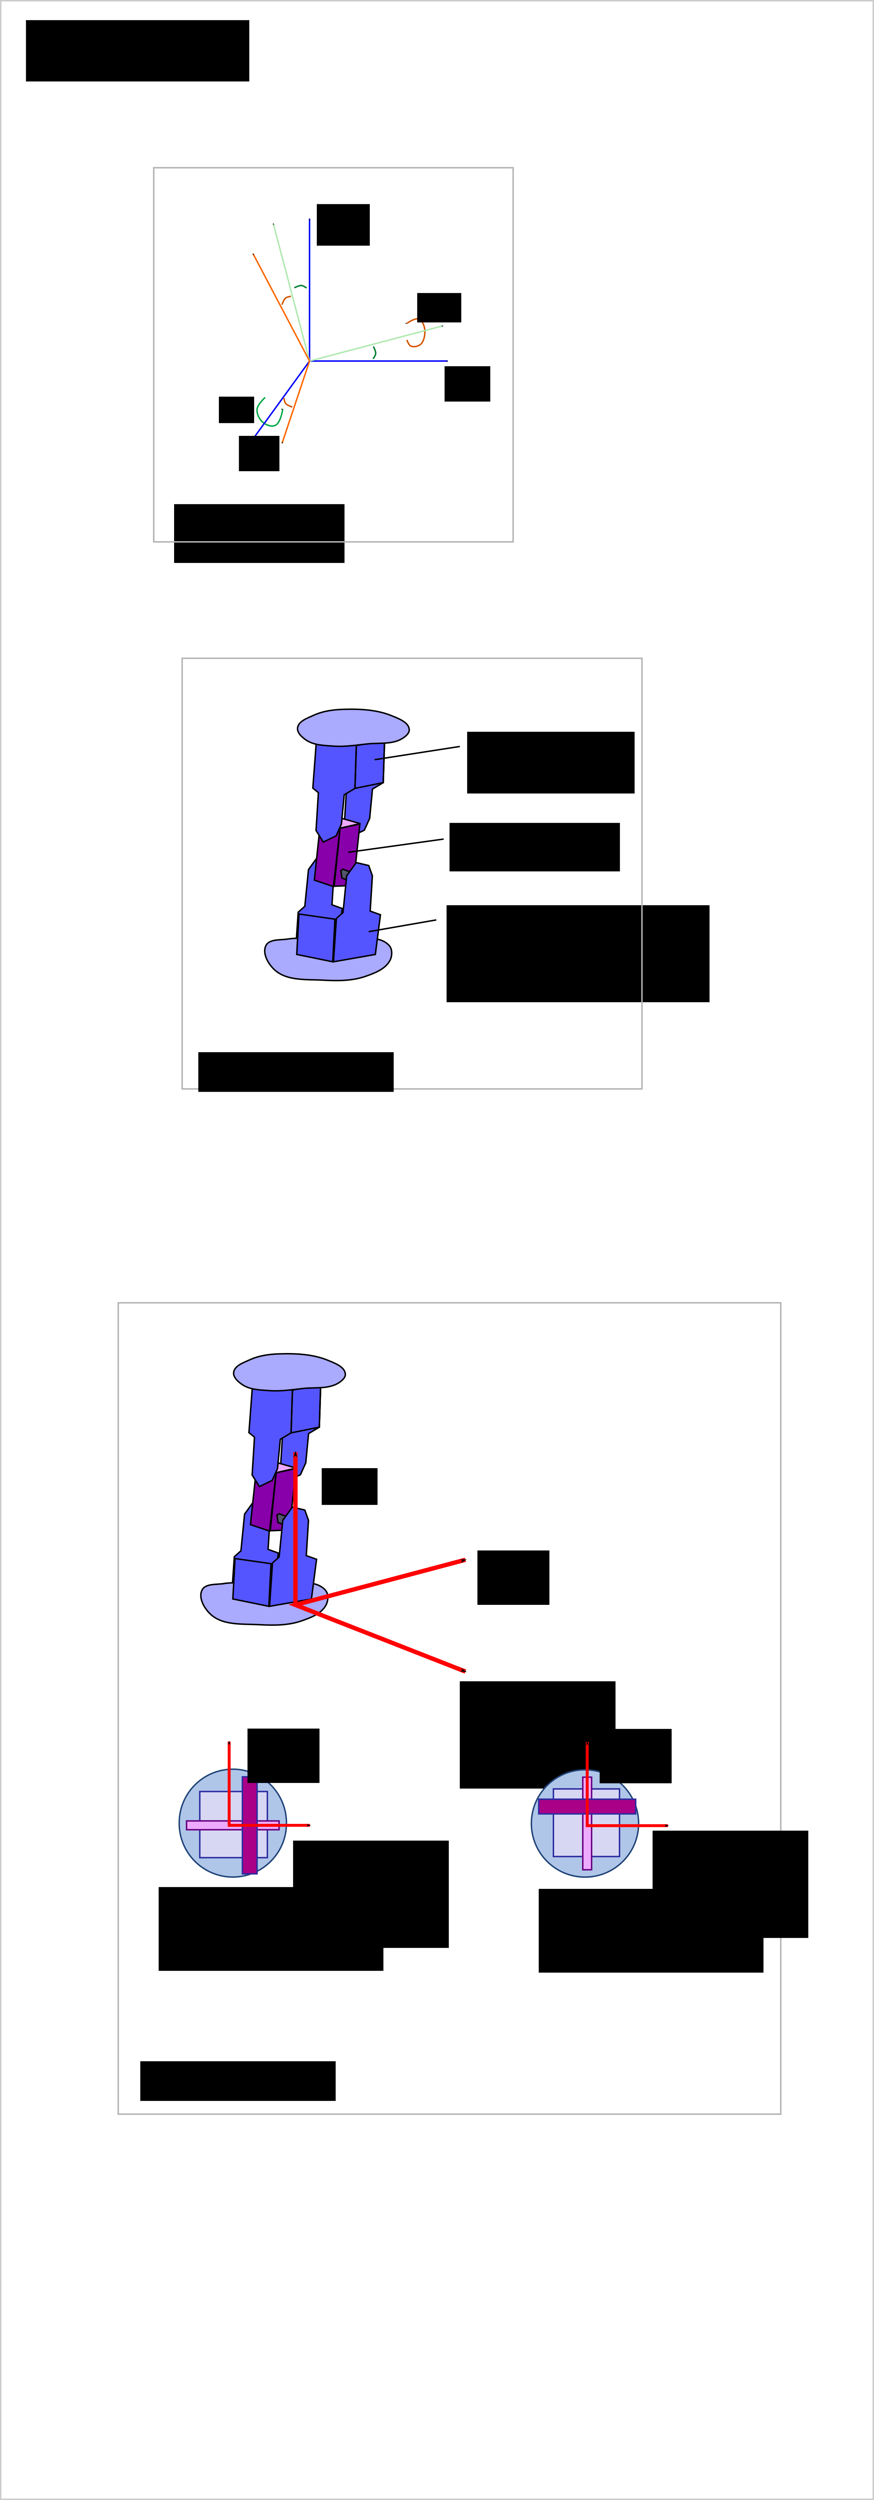 <?xml version="1.0" encoding="UTF-8" standalone="no"?>
<!-- Created with Inkscape (http://www.inkscape.org/) -->

<svg
   xmlns:dc="http://purl.org/dc/elements/1.1/"
   xmlns:cc="http://creativecommons.org/ns#"
   xmlns:rdf="http://www.w3.org/1999/02/22-rdf-syntax-ns#"
   xmlns:svg="http://www.w3.org/2000/svg"
   xmlns="http://www.w3.org/2000/svg"
   xmlns:sodipodi="http://sodipodi.sourceforge.net/DTD/sodipodi-0.dtd"
   xmlns:inkscape="http://www.inkscape.org/namespaces/inkscape"
   width="601"
   height="1718.125"
   id="svg2"
   version="1.1"
   inkscape:version="0.48.3.1 r9886"
   sodipodi:docname="gimbal_parameters.svg">
  <defs
     id="defs4">
    <marker
       inkscape:stockid="Arrow1Send"
       orient="auto"
       refY="0.0"
       refX="0.0"
       id="Arrow1Send"
       style="overflow:visible;">
      <path
         id="path3803"
         d="M 0.0,0.0 L 5.0,-5.0 L -12.5,0.0 L 5.0,5.0 L 0.0,0.0 z "
         style="fill-rule:evenodd;stroke:#000000;stroke-width:1.0pt;"
         transform="scale(0.2) rotate(180) translate(6,0)" />
    </marker>
    <marker
       inkscape:stockid="Arrow1Mend"
       orient="auto"
       refY="0.0"
       refX="0.0"
       id="Arrow1Mend"
       style="overflow:visible;">
      <path
         id="path3797"
         d="M 0.0,0.0 L 5.0,-5.0 L -12.5,0.0 L 5.0,5.0 L 0.0,0.0 z "
         style="fill-rule:evenodd;stroke:#000000;stroke-width:1.0pt;"
         transform="scale(0.4) rotate(180) translate(10,0)" />
    </marker>
    <marker
       inkscape:stockid="Arrow1Mstart"
       orient="auto"
       refY="0.0"
       refX="0.0"
       id="Arrow1Mstart"
       style="overflow:visible">
      <path
         id="path3794"
         d="M 0.0,0.0 L 5.0,-5.0 L -12.5,0.0 L 5.0,5.0 L 0.0,0.0 z "
         style="fill-rule:evenodd;stroke:#000000;stroke-width:1.0pt"
         transform="scale(0.4) translate(10,0)" />
    </marker>
    <marker
       inkscape:stockid="Arrow1Mstart"
       orient="auto"
       refY="0"
       refX="0"
       id="Arrow1Mstart-7"
       style="overflow:visible">
      <path
         inkscape:connector-curvature="0"
         id="path3794-7"
         d="M 0,0 5,-5 -12.5,0 5,5 0,0 z"
         style="fill-rule:evenodd;stroke:#000000;stroke-width:1pt"
         transform="matrix(0.4,0,0,0.4,4,0)" />
    </marker>
    <marker
       inkscape:stockid="Arrow1Mend"
       orient="auto"
       refY="0"
       refX="0"
       id="Arrow1Mend-3"
       style="overflow:visible">
      <path
         inkscape:connector-curvature="0"
         id="path3797-8"
         d="M 0,0 5,-5 -12.5,0 5,5 0,0 z"
         style="fill-rule:evenodd;stroke:#000000;stroke-width:1pt"
         transform="matrix(-0.4,0,0,-0.4,-4,0)" />
    </marker>
    <marker
       inkscape:stockid="Arrow1Send"
       orient="auto"
       refY="0"
       refX="0"
       id="Arrow1Send-8"
       style="overflow:visible">
      <path
         inkscape:connector-curvature="0"
         id="path3803-4"
         d="M 0,0 5,-5 -12.5,0 5,5 0,0 z"
         style="fill-rule:evenodd;stroke:#000000;stroke-width:1pt"
         transform="matrix(-0.2,0,0,-0.2,-1.2,0)" />
    </marker>
    <marker
       inkscape:stockid="Arrow1Mend"
       orient="auto"
       refY="0"
       refX="0"
       id="Arrow1Mend-3-3"
       style="overflow:visible">
      <path
         inkscape:connector-curvature="0"
         id="path3797-8-6"
         d="M 0,0 5,-5 -12.5,0 5,5 0,0 z"
         style="fill-rule:evenodd;stroke:#000000;stroke-width:1pt"
         transform="matrix(-0.4,0,0,-0.4,-4,0)" />
    </marker>
    <marker
       inkscape:stockid="Arrow1Send"
       orient="auto"
       refY="0"
       refX="0"
       id="Arrow1Send-5"
       style="overflow:visible">
      <path
         inkscape:connector-curvature="0"
         id="path3803-1"
         d="M 0,0 5,-5 -12.5,0 5,5 0,0 z"
         style="fill-rule:evenodd;stroke:#000000;stroke-width:1pt"
         transform="matrix(-0.2,0,0,-0.2,-1.2,0)" />
    </marker>
    <marker
       inkscape:stockid="Arrow1Send"
       orient="auto"
       refY="0"
       refX="0"
       id="Arrow1Send-0"
       style="overflow:visible">
      <path
         inkscape:connector-curvature="0"
         id="path3803-5"
         d="M 0,0 5,-5 -12.5,0 5,5 0,0 z"
         style="fill-rule:evenodd;stroke:#000000;stroke-width:1pt"
         transform="matrix(-0.2,0,0,-0.2,-1.2,0)" />
    </marker>
    <marker
       inkscape:stockid="Arrow1Mstart"
       orient="auto"
       refY="0"
       refX="0"
       id="Arrow1Mstart-7-2"
       style="overflow:visible">
      <path
         inkscape:connector-curvature="0"
         id="path3794-7-6"
         d="M 0,0 5,-5 -12.5,0 5,5 0,0 z"
         style="fill-rule:evenodd;stroke:#000000;stroke-width:1pt"
         transform="matrix(0.4,0,0,0.4,4,0)" />
    </marker>
    <marker
       inkscape:stockid="Arrow1Mend"
       orient="auto"
       refY="0"
       refX="0"
       id="Arrow1Mend-3-3-3"
       style="overflow:visible">
      <path
         inkscape:connector-curvature="0"
         id="path3797-8-6-5"
         d="M 0,0 5,-5 -12.5,0 5,5 0,0 z"
         style="fill-rule:evenodd;stroke:#000000;stroke-width:1pt"
         transform="matrix(-0.4,0,0,-0.4,-4,0)" />
    </marker>
  </defs>
  <sodipodi:namedview
     id="base"
     pagecolor="#ffffff"
     bordercolor="#666666"
     borderopacity="1.0"
     inkscape:pageopacity="0.0"
     inkscape:pageshadow="2"
     inkscape:zoom="0.98994949"
     inkscape:cx="167.93992"
     inkscape:cy="492.43095"
     inkscape:document-units="px"
     inkscape:current-layer="layer1"
     showgrid="false"
     fit-margin-top="0"
     fit-margin-left="0"
     fit-margin-right="0"
     fit-margin-bottom="0"
     inkscape:window-width="1920"
     inkscape:window-height="1056"
     inkscape:window-x="0"
     inkscape:window-y="24"
     inkscape:window-maximized="1"
     inkscape:object-nodes="true"
     inkscape:snap-global="false" />
  <g
     inkscape:label="Layer 1"
     inkscape:groupmode="layer"
     id="layer1"
     transform="translate(-90.938,-126.156)">
    <path
       sodipodi:type="arc"
       style="fill:#afc6e9;fill-opacity:1;stroke:#214478;stroke-width:1;stroke-linecap:butt;stroke-miterlimit:4;stroke-opacity:1;stroke-dasharray:none;stroke-dashoffset:0"
       id="path6492"
       sodipodi:cx="168.1904"
       sodipodi:cy="1288.3051"
       sodipodi:rx="36.870567"
       sodipodi:ry="36.870567"
       d="m 205.061,1288.305 a 36.871,36.871 0 1 1 -73.741,0 36.871,36.871 0 1 1 73.741,0 z"
       transform="translate(82.856,90.801)" />
    <rect
       style="fill:#d7d7f4;fill-opacity:1;stroke:#2c2ca0;stroke-width:1;stroke-linecap:butt;stroke-miterlimit:4;stroke-opacity:1;stroke-dasharray:none;stroke-dashoffset:0"
       id="rect6496"
       width="46.467"
       height="45.457"
       x="228.318"
       y="1357.388" />
    <path
       style="color:#000000;fill:#5555ff;stroke:#000000;stroke-width:1px;stroke-linecap:butt;stroke-linejoin:miter;stroke-miterlimit:4;stroke-opacity:1;stroke-dasharray:none;stroke-dashoffset:0;marker:none;visibility:visible;display:inline;overflow:visible;enable-background:accumulate"
       d="m 328.332,625.876 -2.853,37.994 3.828,3.127 -1.615,26.003 5,7.949 8.801,-4.273 3.642,-8.087 1.942,-20.139 7.388,-4.428 0.947,-29.397 z"
       id="path5740-6-1"
       inkscape:connector-curvature="0"
       sodipodi:nodetypes="ccccccccccc" />
    <path
       style="color:#000000;fill:#5555ff;stroke:#000000;stroke-width:1px;stroke-linecap:butt;stroke-linejoin:miter;stroke-miterlimit:4;stroke-opacity:1;stroke-dasharray:none;stroke-dashoffset:0;marker:none;visibility:visible;display:inline;overflow:visible;enable-background:accumulate"
       d="m 293.978,782.863 2.02,-29.799 4.546,-4.041 2.525,-25.254 6.566,-9.091 8.586,2.02 2.525,7.071 -1.515,24.244 7.071,2.525 -3.536,27.274 z"
       id="path5740-2"
       inkscape:connector-curvature="0" />
    <path
       style="color:#000000;fill:#aaaaff;stroke:#000000;stroke-width:1px;stroke-linecap:butt;stroke-linejoin:miter;stroke-miterlimit:4;stroke-opacity:1;stroke-dasharray:none;stroke-dashoffset:0;marker:none;visibility:visible;display:inline;overflow:visible;enable-background:accumulate"
       d="m 288.927,771.499 c -5.202,0.862 -12.825,-0.186 -15.152,4.546 -2.705,5.499 1.885,13.218 6.566,17.173 8.525,7.202 21.687,5.953 32.83,6.566 9.619,0.529 19.679,0.604 28.789,-2.525 6.448,-2.215 14.065,-5.043 17.173,-11.112 1.537,-3.001 1.741,-7.587 -0.505,-10.102 -6.933,-7.761 -20.437,-4.206 -30.81,-5.051 -8.39,-0.683 -16.837,-0.156 -25.254,0 -4.548,0.084 -9.149,-0.239 -13.637,0.505 z"
       id="path5746"
       inkscape:connector-curvature="0"
       sodipodi:nodetypes="aaaaaaaaaa" />
    <path
       style="color:#000000;fill:none;stroke:#d45500;stroke-width:1px;stroke-linecap:butt;stroke-linejoin:miter;stroke-miterlimit:4;stroke-opacity:1;stroke-dasharray:none;stroke-dashoffset:0;marker:none;marker-end:url(#Arrow1Mend-3);visibility:visible;display:inline;overflow:visible;enable-background:accumulate"
       d="m 370.754,359.759 c 0,0 1.178,3.705 2.778,4.293 2.474,0.91 6.12,-0.075 7.576,-2.273 2.994,-4.518 2.782,-13.217 -1.768,-16.162 -2.525,-1.635 -8.586,2.778 -8.586,2.778"
       id="path4630-4"
       inkscape:connector-curvature="0"
       sodipodi:nodetypes="caaac" />
    <path
       style="color:#000000;fill:none;stroke:#00aa44;stroke-width:1px;stroke-linecap:butt;stroke-linejoin:miter;stroke-miterlimit:4;stroke-opacity:1;stroke-dasharray:none;stroke-dashoffset:0;marker:none;marker-end:url(#Arrow1Mend-3);visibility:visible;display:inline;overflow:visible;enable-background:accumulate"
       d="m 182.333,273.102 c 0,0 -5.255,4.826 -5.556,8.081 -0.305,3.302 1.487,6.976 4.041,9.091 2.264,1.876 5.947,3.317 8.586,2.02 3.652,-1.794 5.051,-11.112 5.051,-11.112"
       id="path4630"
       inkscape:connector-curvature="0"
       transform="translate(90.938,126.156)"
       sodipodi:nodetypes="caaac" />
    <rect
       style="fill:none;stroke:#cccccc;stroke-width:1;stroke-linecap:butt;stroke-miterlimit:4;stroke-opacity:1;stroke-dasharray:none;stroke-dashoffset:0"
       id="rect2985"
       width="600"
       height="1717.142"
       x="91.429"
       y="126.648" />
    <flowRoot
       xml:space="preserve"
       id="flowRoot2987"
       style="line-height:125%;letter-spacing:0px;word-spacing:0px;color:#000000;fill:#000000;fill-opacity:1;fill-rule:nonzero;stroke:none;stroke-width:1px;marker:none;visibility:visible;display:inline;overflow:visible;enable-background:accumulate"
       transform="translate(90.938,126.156)"><flowRegion
         id="flowRegion2989"><rect
           id="rect2991"
           width="153.571"
           height="42.143"
           x="17.857"
           y="13.839" /></flowRegion><flowPara
         id="flowPara2993">gimbal_parameters.svg</flowPara></flowRoot>    <path
       style="color:#000000;fill:none;stroke:#0000ff;stroke-width:1px;stroke-linecap:butt;stroke-linejoin:miter;stroke-miterlimit:4;stroke-opacity:1;stroke-dasharray:none;stroke-dashoffset:0;marker:none;visibility:visible;display:inline;overflow:visible;enable-background:accumulate;marker-start:url(#Arrow1Mstart);marker-end:url(#Arrow1Mend)"
       d="m 212.857,150.268 0,97.857 95,0"
       id="path3014"
       inkscape:connector-curvature="0"
       transform="translate(90.938,126.156)" />
    <path
       style="color:#000000;fill:none;stroke:#0000ff;stroke-width:1px;stroke-linecap:butt;stroke-linejoin:miter;stroke-miterlimit:4;stroke-opacity:1;stroke-dasharray:none;stroke-dashoffset:0;marker:none;visibility:visible;display:inline;overflow:visible;enable-background:accumulate;marker-end:url(#Arrow1Mend)"
       d="M 212.857,248.125 175,300.268"
       id="path4414"
       inkscape:connector-curvature="0"
       transform="translate(90.938,126.156)" />
    <path
       style="color:#000000;fill:none;stroke:#afe9af;stroke-width:1px;stroke-linecap:butt;stroke-linejoin:miter;stroke-miterlimit:4;stroke-opacity:1;stroke-dasharray:none;stroke-dashoffset:0;marker:none;marker-start:url(#Arrow1Mstart);marker-end:url(#Arrow1Mend);visibility:visible;display:inline;overflow:visible;enable-background:accumulate"
       d="m 278.819,279.665 24.976,94.616 91.854,-24.246"
       id="path3014-4"
       inkscape:connector-curvature="0"
       inkscape:transform-center-x="-33.721281"
       inkscape:transform-center-y="-47.666571" />
    <path
       style="color:#000000;fill:none;stroke:#008033;stroke-width:1px;stroke-linecap:butt;stroke-linejoin:miter;stroke-miterlimit:4;stroke-opacity:1;stroke-dasharray:none;stroke-dashoffset:0;marker:none;visibility:visible;display:inline;overflow:visible;enable-background:accumulate;marker-start:none;marker-end:url(#Arrow1Send)"
       d="m 256.579,246.585 c 0,0 1.664,-2.222 1.768,-3.536 0.132,-1.672 -1.515,-4.798 -1.515,-4.798"
       id="path4820"
       inkscape:connector-curvature="0"
       transform="translate(90.938,126.156)"
       sodipodi:nodetypes="cac" />
    <path
       style="color:#000000;fill:none;stroke:#008033;stroke-width:1px;stroke-linecap:butt;stroke-linejoin:miter;stroke-miterlimit:4;stroke-opacity:1;stroke-dasharray:none;stroke-dashoffset:0;marker:none;marker-end:url(#Arrow1Send);visibility:visible;display:inline;overflow:visible;enable-background:accumulate"
       d="m 301.816,324.138 c 0,0 -2.222,-1.664 -3.536,-1.768 -1.672,-0.132 -4.798,1.515 -4.798,1.515"
       id="path4820-6"
       inkscape:connector-curvature="0"
       sodipodi:nodetypes="cac" />
    <path
       style="color:#000000;fill:none;stroke:#ff6600;stroke-width:1px;stroke-linecap:butt;stroke-linejoin:miter;stroke-miterlimit:4;stroke-opacity:1;stroke-dasharray:none;stroke-dashoffset:0;marker:none;visibility:visible;display:inline;overflow:visible;enable-background:accumulate;marker-start:url(#Arrow1Mstart-7);marker-end:url(#Arrow1Mend-3-3)"
       d="m 173.999,174.359 38.858,73.766 -18.908,56.544"
       id="path5250"
       inkscape:connector-curvature="0"
       transform="translate(90.938,126.156)" />
    <path
       style="color:#000000;fill:none;stroke:#d45500;stroke-width:1px;stroke-linecap:butt;stroke-linejoin:miter;stroke-miterlimit:4;stroke-opacity:1;stroke-dasharray:none;stroke-dashoffset:0;marker:none;marker-end:url(#Arrow1Send);visibility:visible;display:inline;overflow:visible;enable-background:accumulate"
       d="m 291.04,329.789 c 0,0 -2.752,0.365 -3.763,1.21 -1.287,1.075 -2.369,4.439 -2.369,4.439"
       id="path4820-6-0"
       inkscape:connector-curvature="0"
       sodipodi:nodetypes="cac" />
    <path
       style="color:#000000;fill:none;stroke:#d45500;stroke-width:1px;stroke-linecap:butt;stroke-linejoin:miter;stroke-miterlimit:4;stroke-opacity:1;stroke-dasharray:none;stroke-dashoffset:0;marker:none;marker-end:url(#Arrow1Send);visibility:visible;display:inline;overflow:visible;enable-background:accumulate"
       d="m 286.177,399.716 c 0,0 0.365,2.752 1.21,3.763 1.075,1.287 4.439,2.369 4.439,2.369"
       id="path4820-6-0-7"
       inkscape:connector-curvature="0"
       sodipodi:nodetypes="cac" />
    <flowRoot
       xml:space="preserve"
       id="flowRoot5688"
       style="line-height:125%;letter-spacing:0px;word-spacing:0px;color:#000000;fill:#000000;fill-opacity:1;fill-rule:nonzero;stroke:none;stroke-width:1px;marker:none;visibility:visible;display:inline;overflow:visible;enable-background:accumulate"
       transform="translate(-2.487,168.221)"><flowRegion
         id="flowRegion5690"><rect
           id="rect5692"
           width="117.178"
           height="40.406"
           x="213.142"
           y="304.416" /></flowRegion><flowPara
         id="flowPara5694">roll-pitch angles</flowPara></flowRoot>    <flowRoot
       xml:space="preserve"
       id="flowRoot5696"
       style="line-height:125%;letter-spacing:0px;word-spacing:0px;color:#000000;fill:#000000;fill-opacity:1;fill-rule:nonzero;stroke:none;stroke-width:1px;marker:none;visibility:visible;display:inline;overflow:visible;enable-background:accumulate"
       transform="translate(90.938,126.156)"><flowRegion
         id="flowRegion5698"><rect
           id="rect5700"
           width="24.244"
           height="18.183"
           x="150.513"
           y="272.597" /></flowRegion><flowPara
         id="flowPara5702">a1</flowPara></flowRoot>    <flowRoot
       xml:space="preserve"
       id="flowRoot5704"
       style="line-height:125%;letter-spacing:0px;word-spacing:0px;color:#000000;fill:#000000;fill-opacity:1;fill-rule:nonzero;stroke:none;stroke-width:1px;marker:none;visibility:visible;display:inline;overflow:visible;enable-background:accumulate"
       transform="translate(97.503,130.197)"><flowRegion
         id="flowRegion5706"><rect
           id="rect5708"
           width="30.305"
           height="20.203"
           x="280.317"
           y="197.34" /></flowRegion><flowPara
         id="flowPara5710">a2</flowPara></flowRoot>    <rect
       style="fill:none;stroke:#b3b3b3;stroke-width:1;stroke-linecap:butt;stroke-miterlimit:4;stroke-opacity:1;stroke-dasharray:none;stroke-dashoffset:0"
       id="rect5712"
       width="247.143"
       height="257.143"
       x="105.714"
       y="115.268"
       transform="translate(90.938,126.156)"
       inkscape:export-filename="images/roll_pitch_angles.png"
       inkscape:export-xdpi="90"
       inkscape:export-ydpi="90" />
    <flowRoot
       xml:space="preserve"
       id="flowRoot5714"
       style="line-height:125%;letter-spacing:0px;word-spacing:0px;color:#000000;fill:#000000;fill-opacity:1;fill-rule:nonzero;stroke:none;stroke-width:1px;marker:none;visibility:visible;display:inline;overflow:visible;enable-background:accumulate"
       transform="translate(95.938,122.585)"><flowRegion
         id="flowRegion5716"><rect
           id="rect5718"
           width="27.857"
           height="24.286"
           x="159.286"
           y="303.125" /></flowRegion><flowPara
         id="flowPara5720">x</flowPara></flowRoot>    <flowRoot
       xml:space="preserve"
       id="flowRoot5722"
       style="line-height:125%;letter-spacing:0px;word-spacing:0px;color:#000000;fill:#000000;fill-opacity:1;fill-rule:nonzero;stroke:none;stroke-width:1px;marker:none;visibility:visible;display:inline;overflow:visible;enable-background:accumulate"
       transform="translate(93.08,121.871)"><flowRegion
         id="flowRegion5724"><rect
           id="rect5726"
           width="31.429"
           height="24.286"
           x="303.571"
           y="255.982" /></flowRegion><flowPara
         id="flowPara5728">y</flowPara></flowRoot>    <flowRoot
       xml:space="preserve"
       id="flowRoot5730"
       style="line-height:125%;letter-spacing:0px;word-spacing:0px;color:#000000;fill:#000000;fill-opacity:1;fill-rule:nonzero;stroke:none;stroke-width:1px;marker:none;visibility:visible;display:inline;overflow:visible;enable-background:accumulate"
       transform="translate(90.938,126.156)"><flowRegion
         id="flowRegion5732"><rect
           id="rect5734"
           width="36.429"
           height="28.571"
           x="217.857"
           y="140.268" /></flowRegion><flowPara
         id="flowPara5736">z</flowPara></flowRoot>    <path
       style="color:#000000;fill:#5555ff;stroke:#000000;stroke-width:1px;stroke-linecap:butt;stroke-linejoin:miter;stroke-miterlimit:4;stroke-opacity:1;stroke-dasharray:none;stroke-dashoffset:0;marker:none;visibility:visible;display:inline;overflow:visible;enable-background:accumulate"
       d="m 294.988,782.106 24.749,5.051 1.515,-29.294 -24.749,-3.536 z"
       id="path5738"
       inkscape:connector-curvature="0" />
    <path
       style="color:#000000;fill:#8800aa;stroke:#000000;stroke-width:1px;stroke-linecap:butt;stroke-linejoin:miter;stroke-miterlimit:4;stroke-opacity:1;stroke-dasharray:none;stroke-dashoffset:0;marker:none;visibility:visible;display:inline;overflow:visible;enable-background:accumulate"
       d="m 311.151,692.707 -4.041,38.32 13.132,4.421 4.546,-40.53 z"
       id="path5742"
       inkscape:connector-curvature="0" />
    <path
       style="color:#000000;fill:#8800aa;stroke:#000000;stroke-width:1px;stroke-linecap:butt;stroke-linejoin:miter;stroke-miterlimit:4;stroke-opacity:1;stroke-dasharray:none;stroke-dashoffset:0;marker:none;visibility:visible;display:inline;overflow:visible;enable-background:accumulate"
       d="m 324.788,695.377 -4.041,39.849 13.132,-0.55 4.546,-42.251 z"
       id="path5742-1"
       inkscape:connector-curvature="0" />
    <path
       style="color:#000000;fill:#53536c;stroke:#000000;stroke-width:1px;stroke-linecap:butt;stroke-linejoin:miter;stroke-miterlimit:4;stroke-opacity:1;stroke-dasharray:none;stroke-dashoffset:0;marker:none;visibility:visible;display:inline;overflow:visible;enable-background:accumulate"
       d="m 326.037,729.578 12.149,4.546 0.744,-6.061 -12.149,-4.546 -1.488,1.01 z"
       id="path5766"
       inkscape:connector-curvature="0" />
    <path
       style="color:#000000;fill:#5555ff;stroke:#000000;stroke-width:1px;stroke-linecap:butt;stroke-linejoin:miter;stroke-miterlimit:4;stroke-opacity:1;stroke-dasharray:none;stroke-dashoffset:0;marker:none;visibility:visible;display:inline;overflow:visible;enable-background:accumulate"
       d="m 320.242,787.157 2.02,-29.799 4.546,-4.041 2.525,-25.254 6.566,-9.091 8.586,2.02 2.525,7.071 -1.515,24.244 7.071,2.525 -3.536,27.274 z"
       id="path5740"
       inkscape:connector-curvature="0" />
    <path
       style="color:#000000;fill:#eeaaff;stroke:#000000;stroke-width:1px;stroke-linecap:butt;stroke-linejoin:miter;stroke-miterlimit:4;stroke-opacity:1;stroke-dasharray:none;stroke-dashoffset:0;marker:none;visibility:visible;display:inline;overflow:visible;enable-background:accumulate"
       d="m 311.151,692.202 c 1.515,0 15.152,-3.536 15.152,-3.536 l 12.374,3.536 -13.637,3.03 z"
       id="path5786"
       inkscape:connector-curvature="0" />
    <path
       style="color:#000000;fill:#5555ff;stroke:#000000;stroke-width:1px;stroke-linecap:butt;stroke-linejoin:miter;stroke-miterlimit:4;stroke-opacity:1;stroke-dasharray:none;stroke-dashoffset:0;marker:none;visibility:visible;display:inline;overflow:visible;enable-background:accumulate"
       d="m 308.9,629.799 -2.853,37.994 3.828,3.127 -1.615,26.003 5,7.949 8.801,-4.273 3.642,-8.087 1.942,-20.139 7.388,-4.428 0.947,-29.397 z"
       id="path5740-6"
       inkscape:connector-curvature="0"
       sodipodi:nodetypes="ccccccccccc" />
    <path
       style="color:#000000;fill:none;stroke:#000000;stroke-width:1px;stroke-linecap:butt;stroke-linejoin:miter;stroke-miterlimit:4;stroke-opacity:1;stroke-dasharray:none;stroke-dashoffset:0;marker:none;visibility:visible;display:inline;overflow:visible;enable-background:accumulate"
       d="m 335.98,638.549 19.431,-3.923 -0.947,29.397 -19.431,3.923 z"
       id="path5836"
       inkscape:connector-curvature="0" />
    <path
       style="color:#000000;fill:#aaaaff;stroke:#000000;stroke-width:1px;stroke-linecap:butt;stroke-linejoin:miter;stroke-miterlimit:4;stroke-opacity:1;stroke-dasharray:none;stroke-dashoffset:0;marker:none;visibility:visible;display:inline;overflow:visible;enable-background:accumulate"
       d="m 301.626,634.89 c -2.922,-1.933 -6.581,-5.122 -6.061,-8.586 0.695,-4.629 6.857,-6.635 11.112,-8.586 6.092,-2.795 12.999,-3.804 19.698,-4.041 11.541,-0.408 23.699,0.072 34.345,4.546 4.533,1.905 11.001,4.213 11.617,9.091 0.346,2.74 -2.67,5.167 -5.051,6.566 -6.897,4.055 -15.784,2.685 -23.739,3.536 -7.717,0.825 -15.494,2.088 -23.234,1.515 -6.356,-0.471 -13.373,-0.524 -18.688,-4.041 z"
       id="path5746-9"
       inkscape:connector-curvature="0"
       sodipodi:nodetypes="aaaaaaaaaa" />
    <flowRoot
       xml:space="preserve"
       id="flowRoot5838"
       style="line-height:125%;letter-spacing:0px;word-spacing:0px;color:#000000;fill:#000000;fill-opacity:1;fill-rule:nonzero;stroke:none;stroke-width:1px;marker:none;visibility:visible;display:inline;overflow:visible;enable-background:accumulate"
       transform="translate(90.938,126.156)"><flowRegion
         id="flowRegion5840"><rect
           id="rect5842"
           width="180.817"
           height="66.67"
           x="307.086"
           y="622.11" /></flowRegion><flowPara
         id="flowPara5844">bottom-bell</flowPara></flowRoot>    <flowRoot
       xml:space="preserve"
       id="flowRoot5846"
       style="line-height:125%;letter-spacing:0px;word-spacing:0px;color:#000000;fill:#000000;fill-opacity:1;fill-rule:nonzero;stroke:none;stroke-width:1px;marker:none;visibility:visible;display:inline;overflow:visible;enable-background:accumulate"
       transform="translate(90.938,126.156)"><flowRegion
         id="flowRegion5848"><rect
           id="rect5850"
           width="115.157"
           height="42.426"
           x="321.229"
           y="502.911" /></flowRegion><flowPara
         id="flowPara5852">top-bell</flowPara></flowRoot>    <flowRoot
       xml:space="preserve"
       id="flowRoot5854"
       style="line-height:125%;letter-spacing:0px;word-spacing:0px;color:#000000;fill:#000000;fill-opacity:1;fill-rule:nonzero;stroke:none;stroke-width:1px;marker:none;visibility:visible;display:inline;overflow:visible;enable-background:accumulate"
       transform="translate(90.938,126.156)"><flowRegion
         id="flowRegion5856"><rect
           id="rect5858"
           width="117.178"
           height="33.335"
           x="309.107"
           y="565.541" /></flowRegion><flowPara
         id="flowPara5860">cross-cube</flowPara></flowRoot>    <rect
       style="fill:none;fill-opacity:1;stroke:#b3b3b3;stroke-width:1;stroke-linecap:butt;stroke-miterlimit:4;stroke-opacity:1;stroke-dasharray:none;stroke-dashoffset:0"
       id="rect5862"
       width="316.178"
       height="295.975"
       x="125.259"
       y="452.404"
       transform="translate(90.938,126.156)"
       inkscape:export-filename="images/gimbal_assembly.png"
       inkscape:export-xdpi="90"
       inkscape:export-ydpi="90" />
    <flowRoot
       xml:space="preserve"
       id="flowRoot5864"
       style="line-height:125%;letter-spacing:0px;word-spacing:0px;color:#000000;fill:#000000;fill-opacity:1;fill-rule:nonzero;stroke:none;stroke-width:1px;marker:none;visibility:visible;display:inline;overflow:visible;enable-background:accumulate"
       transform="translate(83.866,126.156)"><flowRegion
         id="flowRegion5866"><rect
           id="rect5868"
           width="134.35"
           height="27.274"
           x="143.442"
           y="723.125" /></flowRegion><flowPara
         id="flowPara5870">gimbal assembly</flowPara></flowRoot>    <path
       style="color:#000000;fill:none;stroke:#000000;stroke-width:1px;stroke-linecap:butt;stroke-linejoin:miter;stroke-miterlimit:4;stroke-opacity:1;stroke-dasharray:none;stroke-dashoffset:0;marker:none;visibility:visible;display:inline;overflow:visible;enable-background:accumulate"
       d="m 253.548,640.292 46.467,-8.081"
       id="path5872"
       inkscape:connector-curvature="0"
       transform="translate(90.938,126.156)" />
    <path
       style="color:#000000;fill:none;stroke:#000000;stroke-width:1px;stroke-linecap:butt;stroke-linejoin:miter;stroke-miterlimit:4;stroke-opacity:1;stroke-dasharray:none;stroke-dashoffset:0;marker:none;visibility:visible;display:inline;overflow:visible;enable-background:accumulate"
       d="m 239.406,585.744 65.66,-9.091"
       id="path5874"
       inkscape:connector-curvature="0"
       transform="translate(90.938,126.156)" />
    <path
       style="color:#000000;fill:none;stroke:#000000;stroke-width:1px;stroke-linecap:butt;stroke-linejoin:miter;stroke-miterlimit:4;stroke-opacity:1;stroke-dasharray:none;stroke-dashoffset:0;marker:none;visibility:visible;display:inline;overflow:visible;enable-background:accumulate"
       d="m 257.589,522.104 58.589,-9.091"
       id="path5876"
       inkscape:connector-curvature="0"
       transform="translate(90.938,126.156)" />
    <path
       style="color:#000000;fill:#5555ff;stroke:#000000;stroke-width:1px;stroke-linecap:butt;stroke-linejoin:miter;stroke-miterlimit:4;stroke-opacity:1;stroke-dasharray:none;stroke-dashoffset:0;marker:none;visibility:visible;display:inline;overflow:visible;enable-background:accumulate"
       d="m 284.39,1068.828 -2.853,37.994 3.828,3.127 -1.615,26.003 5,7.949 8.801,-4.273 3.642,-8.088 1.942,-20.139 7.388,-4.428 0.947,-29.397 z"
       id="path5740-6-1-3"
       inkscape:connector-curvature="0"
       sodipodi:nodetypes="ccccccccccc" />
    <path
       style="color:#000000;fill:#5555ff;stroke:#000000;stroke-width:1px;stroke-linecap:butt;stroke-linejoin:miter;stroke-miterlimit:4;stroke-opacity:1;stroke-dasharray:none;stroke-dashoffset:0;marker:none;visibility:visible;display:inline;overflow:visible;enable-background:accumulate"
       d="m 250.037,1225.815 2.02,-29.799 4.546,-4.041 2.525,-25.254 6.566,-9.091 8.586,2.02 2.525,7.071 -1.515,24.244 7.071,2.525 -3.536,27.274 z"
       id="path5740-2-8"
       inkscape:connector-curvature="0" />
    <path
       style="color:#000000;fill:#aaaaff;stroke:#000000;stroke-width:1px;stroke-linecap:butt;stroke-linejoin:miter;stroke-miterlimit:4;stroke-opacity:1;stroke-dasharray:none;stroke-dashoffset:0;marker:none;visibility:visible;display:inline;overflow:visible;enable-background:accumulate"
       d="m 244.986,1214.451 c -5.202,0.862 -12.825,-0.186 -15.152,4.546 -2.705,5.499 1.885,13.218 6.566,17.173 8.525,7.202 21.687,5.953 32.83,6.566 9.619,0.529 19.679,0.604 28.789,-2.525 6.448,-2.215 14.065,-5.043 17.173,-11.112 1.537,-3.001 1.741,-7.587 -0.505,-10.101 -6.933,-7.761 -20.437,-4.206 -30.81,-5.051 -8.39,-0.683 -16.837,-0.156 -25.254,0 -4.548,0.084 -9.149,-0.239 -13.637,0.505 z"
       id="path5746-6"
       inkscape:connector-curvature="0"
       sodipodi:nodetypes="aaaaaaaaaa" />
    <path
       style="color:#000000;fill:#5555ff;stroke:#000000;stroke-width:1px;stroke-linecap:butt;stroke-linejoin:miter;stroke-miterlimit:4;stroke-opacity:1;stroke-dasharray:none;stroke-dashoffset:0;marker:none;visibility:visible;display:inline;overflow:visible;enable-background:accumulate"
       d="m 251.047,1225.058 24.749,5.051 1.515,-29.294 -24.749,-3.536 z"
       id="path5738-7"
       inkscape:connector-curvature="0" />
    <path
       style="color:#000000;fill:#8800aa;stroke:#000000;stroke-width:1px;stroke-linecap:butt;stroke-linejoin:miter;stroke-miterlimit:4;stroke-opacity:1;stroke-dasharray:none;stroke-dashoffset:0;marker:none;visibility:visible;display:inline;overflow:visible;enable-background:accumulate"
       d="m 267.209,1135.659 -4.041,38.32 13.132,4.421 4.546,-40.53 z"
       id="path5742-7"
       inkscape:connector-curvature="0" />
    <path
       style="color:#000000;fill:#8800aa;stroke:#000000;stroke-width:1px;stroke-linecap:butt;stroke-linejoin:miter;stroke-miterlimit:4;stroke-opacity:1;stroke-dasharray:none;stroke-dashoffset:0;marker:none;visibility:visible;display:inline;overflow:visible;enable-background:accumulate"
       d="m 280.846,1138.329 -4.041,39.849 13.132,-0.55 4.546,-42.251 z"
       id="path5742-1-3"
       inkscape:connector-curvature="0" />
    <path
       style="color:#000000;fill:#53536c;stroke:#000000;stroke-width:1px;stroke-linecap:butt;stroke-linejoin:miter;stroke-miterlimit:4;stroke-opacity:1;stroke-dasharray:none;stroke-dashoffset:0;marker:none;visibility:visible;display:inline;overflow:visible;enable-background:accumulate"
       d="m 282.095,1172.53 12.149,4.546 0.744,-6.061 -12.149,-4.546 -1.488,1.01 z"
       id="path5766-0"
       inkscape:connector-curvature="0" />
    <path
       style="color:#000000;fill:#5555ff;stroke:#000000;stroke-width:1px;stroke-linecap:butt;stroke-linejoin:miter;stroke-miterlimit:4;stroke-opacity:1;stroke-dasharray:none;stroke-dashoffset:0;marker:none;visibility:visible;display:inline;overflow:visible;enable-background:accumulate"
       d="m 276.3,1230.109 2.02,-29.799 4.546,-4.041 2.525,-25.254 6.566,-9.091 8.586,2.02 2.525,7.071 -1.515,24.244 7.071,2.525 -3.536,27.274 z"
       id="path5740-9"
       inkscape:connector-curvature="0" />
    <path
       style="color:#000000;fill:#eeaaff;stroke:#000000;stroke-width:1px;stroke-linecap:butt;stroke-linejoin:miter;stroke-miterlimit:4;stroke-opacity:1;stroke-dasharray:none;stroke-dashoffset:0;marker:none;visibility:visible;display:inline;overflow:visible;enable-background:accumulate"
       d="m 267.209,1135.154 c 1.515,0 15.152,-3.535 15.152,-3.535 l 12.374,3.535 -13.637,3.03 z"
       id="path5786-0"
       inkscape:connector-curvature="0" />
    <path
       style="color:#000000;fill:#5555ff;stroke:#000000;stroke-width:1px;stroke-linecap:butt;stroke-linejoin:miter;stroke-miterlimit:4;stroke-opacity:1;stroke-dasharray:none;stroke-dashoffset:0;marker:none;visibility:visible;display:inline;overflow:visible;enable-background:accumulate"
       d="m 264.959,1072.751 -2.853,37.994 3.828,3.127 -1.615,26.003 5,7.949 8.801,-4.273 3.642,-8.088 1.942,-20.139 7.388,-4.428 0.947,-29.397 z"
       id="path5740-6-4"
       inkscape:connector-curvature="0"
       sodipodi:nodetypes="ccccccccccc" />
    <path
       style="color:#000000;fill:none;stroke:#000000;stroke-width:1px;stroke-linecap:butt;stroke-linejoin:miter;stroke-miterlimit:4;stroke-opacity:1;stroke-dasharray:none;stroke-dashoffset:0;marker:none;visibility:visible;display:inline;overflow:visible;enable-background:accumulate"
       d="m 292.038,1081.501 19.431,-3.923 -0.947,29.397 -19.431,3.923 z"
       id="path5836-2"
       inkscape:connector-curvature="0" />
    <path
       style="color:#000000;fill:#aaaaff;stroke:#000000;stroke-width:1px;stroke-linecap:butt;stroke-linejoin:miter;stroke-miterlimit:4;stroke-opacity:1;stroke-dasharray:none;stroke-dashoffset:0;marker:none;visibility:visible;display:inline;overflow:visible;enable-background:accumulate"
       d="m 257.684,1077.841 c -2.922,-1.933 -6.581,-5.122 -6.061,-8.586 0.695,-4.629 6.857,-6.635 11.112,-8.586 6.092,-2.795 12.999,-3.804 19.698,-4.041 11.541,-0.408 23.699,0.072 34.345,4.546 4.533,1.905 11.001,4.213 11.617,9.091 0.346,2.74 -2.67,5.167 -5.051,6.566 -6.897,4.054 -15.784,2.685 -23.739,3.535 -7.717,0.825 -15.494,2.088 -23.234,1.515 -6.356,-0.471 -13.373,-0.524 -18.688,-4.041 z"
       id="path5746-9-0"
       inkscape:connector-curvature="0"
       sodipodi:nodetypes="aaaaaaaaaa" />
    <rect
       style="fill:none;stroke:#b3b3b3;stroke-width:1;stroke-linecap:butt;stroke-miterlimit:4;stroke-opacity:1;stroke-dasharray:none;stroke-dashoffset:0"
       id="rect5862-6"
       width="455.579"
       height="557.604"
       x="172.255"
       y="1021.512"
       inkscape:export-filename="images/gimbal_orientation.png"
       inkscape:export-xdpi="90"
       inkscape:export-ydpi="90" />
    <flowRoot
       xml:space="preserve"
       id="flowRoot5864-0"
       style="line-height:125%;letter-spacing:0px;word-spacing:0px;color:#000000;fill:#000000;fill-opacity:1;fill-rule:nonzero;stroke:none;stroke-width:1px;marker:none;visibility:visible;display:inline;overflow:visible;enable-background:accumulate"
       transform="translate(43.965,819.626)"><flowRegion
         id="flowRegion5866-1"><rect
           id="rect5868-3"
           width="134.35"
           height="27.274"
           x="143.442"
           y="723.125" /></flowRegion><flowPara
         id="flowPara5870-6">gimbal orientation</flowPara></flowRoot>    <path
       style="color:#000000;fill:none;stroke:#ff0000;stroke-width:3;stroke-linecap:butt;stroke-linejoin:miter;stroke-miterlimit:4;stroke-opacity:1;stroke-dasharray:none;stroke-dashoffset:0;marker:none;marker-start:url(#Arrow1Mstart-7);marker-end:url(#Arrow1Mend-3-3);visibility:visible;display:inline;overflow:visible;enable-background:accumulate"
       d="m 410.989,1274.954 -116.899,-45.808 116.899,-31.031"
       id="path5048"
       inkscape:connector-curvature="0" />
    <path
       style="color:#000000;fill:none;stroke:#ff0000;stroke-width:3;stroke-linecap:butt;stroke-linejoin:miter;stroke-miterlimit:4;stroke-opacity:1;stroke-dasharray:none;stroke-dashoffset:0;marker:none;marker-end:url(#Arrow1Mend-3-3);visibility:visible;display:inline;overflow:visible;enable-background:accumulate"
       d="m 294.09,1229.146 0,-104.914"
       id="path6268"
       inkscape:connector-curvature="0" />
    <flowRoot
       xml:space="preserve"
       id="flowRoot6468"
       style="line-height:125%;letter-spacing:0px;word-spacing:0px;color:#000000;fill:#000000;fill-opacity:1;fill-rule:nonzero;stroke:none;stroke-width:1px;marker:none;visibility:visible;display:inline;overflow:visible;enable-background:accumulate"
       transform="translate(95.988,115.045)"><flowRegion
         id="flowRegion6470"><rect
           id="rect6472"
           width="107.076"
           height="73.741"
           x="311.127"
           y="1166.582" /></flowRegion><flowPara
         id="flowPara6474">x</flowPara></flowRoot>    <flowRoot
       xml:space="preserve"
       id="flowRoot6476"
       style="line-height:125%;letter-spacing:0px;word-spacing:0px;color:#000000;fill:#000000;fill-opacity:1;fill-rule:nonzero;stroke:none;stroke-width:1px;marker:none;visibility:visible;display:inline;overflow:visible;enable-background:accumulate"
       transform="translate(83.866,135.248)"><flowRegion
         id="flowRegion6478"><rect
           id="rect6480"
           width="49.497"
           height="37.376"
           x="335.371"
           y="1056.475" /></flowRegion><flowPara
         id="flowPara6482">y</flowPara></flowRoot>    <flowRoot
       xml:space="preserve"
       id="flowRoot6484"
       style="line-height:125%;letter-spacing:0px;word-spacing:0px;color:#000000;fill:#000000;fill-opacity:1;fill-rule:nonzero;stroke:none;stroke-width:1px;marker:none;visibility:visible;display:inline;overflow:visible;enable-background:accumulate"
       transform="translate(77.806,143.329)"><flowRegion
         id="flowRegion6486"><rect
           id="rect6488"
           width="38.386"
           height="25.254"
           x="234.355"
           y="991.825" /></flowRegion><flowPara
         id="flowPara6490">z</flowPara></flowRoot>    <rect
       style="fill:#eeaaff;fill-opacity:1;stroke:#660080;stroke-width:1;stroke-linecap:butt;stroke-miterlimit:4;stroke-opacity:1;stroke-dasharray:none;stroke-dashoffset:0"
       id="rect6494"
       width="63.64"
       height="6.061"
       x="219.227"
       y="1377.591" />
    <rect
       style="fill:#aa0088;fill-opacity:1;stroke:#2c2ca0;stroke-width:1;stroke-linecap:butt;stroke-miterlimit:4;stroke-opacity:1;stroke-dasharray:none;stroke-dashoffset:0"
       id="rect6498"
       width="10.102"
       height="66.67"
       x="257.613"
       y="1347.286" />
    <path
       style="color:#000000;fill:none;stroke:#ff0000;stroke-width:2;stroke-linecap:butt;stroke-linejoin:miter;stroke-miterlimit:4;stroke-opacity:1;stroke-dasharray:none;stroke-dashoffset:0;marker:none;marker-start:url(#Arrow1Mstart-7);marker-end:url(#Arrow1Mend-3-3);visibility:visible;display:inline;overflow:visible;enable-background:accumulate"
       d="m 248.521,1323.043 0,57.579 55.558,0"
       id="path6500"
       inkscape:connector-curvature="0" />
    <flowRoot
       xml:space="preserve"
       id="flowRoot6468-5"
       style="line-height:125%;letter-spacing:0px;word-spacing:0px;color:#000000;fill:#000000;fill-opacity:1;fill-rule:nonzero;stroke:none;stroke-width:1px;marker:none;visibility:visible;display:inline;overflow:visible;enable-background:accumulate"
       transform="translate(-18.654,224.541)"><flowRegion
         id="flowRegion6470-3"><rect
           id="rect6472-1"
           width="107.076"
           height="73.741"
           x="311.127"
           y="1166.582" /></flowRegion><flowPara
         id="flowPara6474-5">x</flowPara></flowRoot>    <flowRoot
       xml:space="preserve"
       id="flowRoot6476-3"
       style="line-height:125%;letter-spacing:0px;word-spacing:0px;color:#000000;fill:#000000;fill-opacity:1;fill-rule:nonzero;stroke:none;stroke-width:1px;marker:none;visibility:visible;display:inline;overflow:visible;enable-background:accumulate"
       transform="translate(-74.242,257.656)"><flowRegion
         id="flowRegion6478-4"><rect
           id="rect6480-7"
           width="49.497"
           height="37.376"
           x="335.371"
           y="1056.475" /></flowRegion><flowPara
         id="flowPara6482-8">y</flowPara></flowRoot>    <flowRoot
       xml:space="preserve"
       id="flowRoot6952"
       style="line-height:125%;letter-spacing:0px;word-spacing:0px;color:#000000;fill:#000000;fill-opacity:1;fill-rule:nonzero;stroke:none;stroke-width:1px;marker:none;visibility:visible;display:inline;overflow:visible;enable-background:accumulate"
       transform="translate(90.938,126.156)"><flowRegion
         id="flowRegion6954"><rect
           id="rect6956"
           width="154.553"
           height="57.579"
           x="109.096"
           y="1296.891" /></flowRegion><flowPara
         id="flowPara6958">bottom-bell</flowPara></flowRoot>    <g
       id="g7038"
       transform="matrix(0,-1,1,0,-932.6,1779.609)">
      <path
         transform="translate(232.081,137.5)"
         d="m 205.061,1288.305 c 0,20.363 -16.508,36.87 -36.871,36.87 -20.363,0 -36.871,-16.508 -36.871,-36.87 0,-20.363 16.508,-36.871 36.871,-36.871 20.363,0 36.871,16.508 36.871,36.871 z"
         sodipodi:ry="36.870567"
         sodipodi:rx="36.870567"
         sodipodi:cy="1288.3051"
         sodipodi:cx="168.1904"
         id="path6492-7"
         style="fill:#afc6e9;fill-opacity:1;stroke:#214478;stroke-width:1;stroke-linecap:butt;stroke-miterlimit:4;stroke-opacity:1;stroke-dasharray:none;stroke-dashoffset:0"
         sodipodi:type="arc" />
      <rect
         y="1404.087"
         x="377.542"
         height="45.457"
         width="46.467"
         id="rect6496-3"
         style="fill:#d7d7f4;fill-opacity:1;stroke:#2c2ca0;stroke-width:1;stroke-linecap:butt;stroke-miterlimit:4;stroke-opacity:1;stroke-dasharray:none;stroke-dashoffset:0" />
      <rect
         y="1424.29"
         x="368.451"
         height="6.061"
         width="63.64"
         id="rect6494-5"
         style="fill:#eeaaff;fill-opacity:1;stroke:#660080;stroke-width:1;stroke-linecap:butt;stroke-miterlimit:4;stroke-opacity:1;stroke-dasharray:none;stroke-dashoffset:0" />
      <rect
         y="1393.986"
         x="406.837"
         height="66.67"
         width="10.102"
         id="rect6498-6"
         style="fill:#aa0088;fill-opacity:1;stroke:#2c2ca0;stroke-width:1;stroke-linecap:butt;stroke-miterlimit:4;stroke-opacity:1;stroke-dasharray:none;stroke-dashoffset:0" />
    </g>
    <path
       style="color:#000000;fill:none;stroke:#ff0000;stroke-width:2;stroke-linecap:butt;stroke-linejoin:miter;stroke-miterlimit:4;stroke-opacity:1;stroke-dasharray:none;stroke-dashoffset:0;marker:none;marker-start:url(#Arrow1Mstart-7);marker-end:url(#Arrow1Mend-3-3);visibility:visible;display:inline;overflow:visible;enable-background:accumulate"
       d="m 494.72,1323.275 0,57.579 55.558,0"
       id="path6500-0"
       inkscape:connector-curvature="0" />
    <flowRoot
       xml:space="preserve"
       id="flowRoot6468-5-6"
       style="line-height:125%;letter-spacing:0px;word-spacing:0px;color:#000000;fill:#000000;fill-opacity:1;fill-rule:nonzero;stroke:none;stroke-width:1px;marker:none;visibility:visible;display:inline;overflow:visible;enable-background:accumulate"
       transform="translate(228.555,217.702)"><flowRegion
         id="flowRegion6470-3-3"><rect
           id="rect6472-1-2"
           width="107.076"
           height="73.741"
           x="311.127"
           y="1166.582" /></flowRegion><flowPara
         id="flowPara6474-5-6">x</flowPara></flowRoot>    <flowRoot
       xml:space="preserve"
       id="flowRoot6476-3-2"
       style="line-height:125%;letter-spacing:0px;word-spacing:0px;color:#000000;fill:#000000;fill-opacity:1;fill-rule:nonzero;stroke:none;stroke-width:1px;marker:none;visibility:visible;display:inline;overflow:visible;enable-background:accumulate"
       transform="translate(167.916,257.889)"><flowRegion
         id="flowRegion6478-4-8"><rect
           id="rect6480-7-0"
           width="49.497"
           height="37.376"
           x="335.371"
           y="1056.475" /></flowRegion><flowPara
         id="flowPara6482-8-2">y</flowPara></flowRoot>    <flowRoot
       transform="translate(352.289,127.399)"
       xml:space="preserve"
       id="flowRoot6952-0"
       style="line-height:125%;letter-spacing:0px;word-spacing:0px;color:#000000;fill:#000000;fill-opacity:1;fill-rule:nonzero;stroke:none;stroke-width:1px;marker:none;visibility:visible;display:inline;overflow:visible;enable-background:accumulate"><flowRegion
         id="flowRegion6954-6"><rect
           id="rect6956-8"
           width="154.553"
           height="57.579"
           x="109.096"
           y="1296.891" /></flowRegion><flowPara
         id="flowPara6958-2">top-bell</flowPara></flowRoot>  </g>
</svg>
